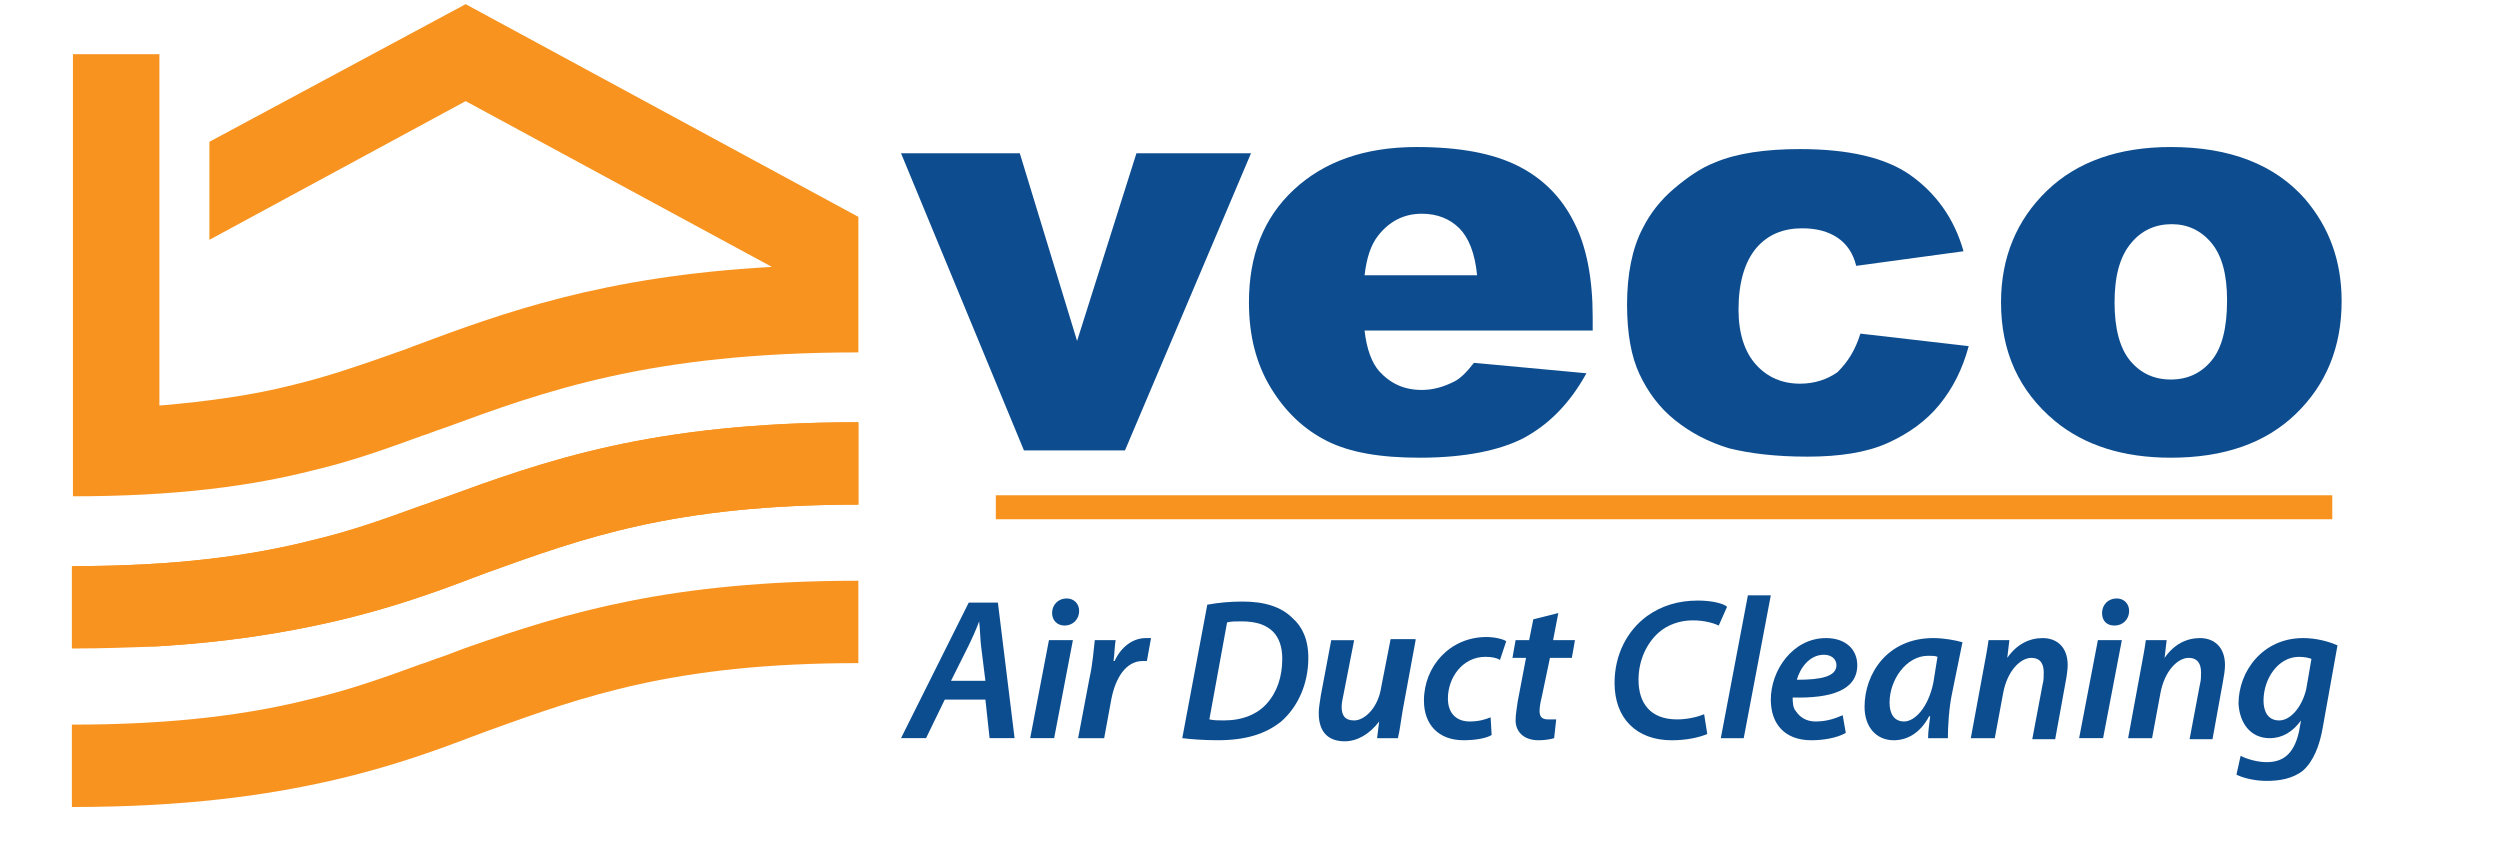 <svg width="130" height="45" viewBox="0 0 130 45" fill="none" xmlns="http://www.w3.org/2000/svg">
<path d="M46.853 7.969H53.029L56.008 17.728L59.095 7.969H65.053L58.499 23.421H53.245L46.853 7.969Z" fill="#0D4D8F"/>
<path d="M82.82 17.187H70.958C71.066 18.163 71.337 18.867 71.716 19.301C72.312 19.952 73.016 20.277 73.937 20.277C74.533 20.277 75.075 20.114 75.616 19.843C75.941 19.681 76.266 19.355 76.645 18.867L82.495 19.41C81.629 20.982 80.545 22.066 79.245 22.771C77.999 23.422 76.158 23.801 73.829 23.801C71.77 23.801 70.2 23.53 69.008 22.934C67.816 22.337 66.841 21.416 66.083 20.169C65.325 18.922 64.945 17.458 64.945 15.723C64.945 13.283 65.704 11.331 67.275 9.867C68.845 8.404 70.958 7.645 73.666 7.645C75.887 7.645 77.62 7.97 78.92 8.62C80.22 9.271 81.195 10.247 81.845 11.548C82.495 12.795 82.82 14.476 82.82 16.482V17.187ZM76.808 14.313C76.7 13.175 76.374 12.361 75.887 11.873C75.4 11.386 74.749 11.114 73.937 11.114C73.016 11.114 72.258 11.494 71.662 12.253C71.283 12.741 71.066 13.392 70.958 14.313H76.808Z" fill="#0D4D8F"/>
<path d="M96.741 17.348L102.374 17.999C102.049 19.192 101.562 20.168 100.857 21.035C100.153 21.903 99.232 22.553 98.149 23.041C97.066 23.529 95.657 23.746 93.978 23.746C92.353 23.746 90.999 23.583 89.916 23.312C88.832 22.987 87.912 22.499 87.099 21.848C86.287 21.198 85.691 20.384 85.257 19.463C84.824 18.541 84.607 17.348 84.607 15.83C84.607 14.258 84.878 12.903 85.42 11.872C85.799 11.113 86.341 10.409 87.045 9.812C87.749 9.216 88.453 8.728 89.157 8.457C90.295 7.969 91.812 7.752 93.599 7.752C96.091 7.752 98.041 8.186 99.341 9.107C100.641 10.029 101.616 11.33 102.103 13.065L96.524 13.824C96.362 13.174 96.037 12.686 95.549 12.36C95.062 12.035 94.466 11.872 93.707 11.872C92.732 11.872 91.92 12.198 91.324 12.903C90.728 13.607 90.403 14.692 90.403 16.101C90.403 17.348 90.728 18.324 91.324 18.975C91.92 19.625 92.678 19.951 93.599 19.951C94.357 19.951 95.007 19.734 95.549 19.354C96.091 18.812 96.47 18.216 96.741 17.348Z" fill="#0D4D8F"/>
<path d="M104.053 15.723C104.053 13.392 104.865 11.44 106.436 9.922C108.007 8.404 110.174 7.645 112.882 7.645C115.969 7.645 118.299 8.566 119.869 10.355C121.115 11.819 121.765 13.554 121.765 15.669C121.765 18.054 120.953 20.006 119.382 21.524C117.811 23.042 115.644 23.801 112.882 23.801C110.39 23.801 108.386 23.151 106.869 21.904C104.974 20.331 104.053 18.271 104.053 15.723ZM109.957 15.723C109.957 17.078 110.228 18.108 110.769 18.759C111.311 19.41 112.015 19.735 112.882 19.735C113.749 19.735 114.453 19.41 114.994 18.759C115.536 18.108 115.807 17.078 115.807 15.614C115.807 14.259 115.536 13.283 114.994 12.633C114.453 11.982 113.749 11.657 112.936 11.657C112.069 11.657 111.365 11.982 110.824 12.633C110.228 13.337 109.957 14.367 109.957 15.723Z" fill="#0D4D8F"/>
<path d="M121.279 25.754H51.783V27.001H121.279V25.754Z" fill="#F7931E"/>
<path d="M49.129 36.378L48.154 38.384H46.853L50.374 31.336H51.891L52.758 38.384H51.458L51.241 36.378H49.129ZM51.241 35.402L51.024 33.667C50.97 33.288 50.97 32.746 50.916 32.312C50.754 32.746 50.537 33.233 50.32 33.667L49.453 35.402H51.241Z" fill="#0C4D8F"/>
<path d="M53.57 38.384L54.545 33.288H55.791L54.816 38.384H53.57ZM54.708 31.878C54.708 31.444 55.033 31.119 55.466 31.119C55.845 31.119 56.116 31.39 56.116 31.77C56.116 32.203 55.791 32.529 55.358 32.529C54.979 32.529 54.708 32.258 54.708 31.878Z" fill="#0C4D8F"/>
<path d="M56.062 38.385L56.658 35.24C56.821 34.535 56.875 33.722 56.929 33.288H58.013C57.958 33.613 57.958 33.993 57.904 34.373H57.958C58.283 33.668 58.879 33.18 59.583 33.18C59.692 33.18 59.746 33.18 59.854 33.18L59.638 34.373C59.583 34.373 59.475 34.373 59.421 34.373C58.554 34.373 58.013 35.24 57.796 36.324L57.417 38.385H56.062Z" fill="#0C4D8F"/>
<path d="M62.779 31.444C63.374 31.335 63.97 31.281 64.62 31.281C65.758 31.281 66.624 31.552 67.22 32.149C67.708 32.583 68.033 33.233 68.033 34.209C68.033 35.564 67.491 36.757 66.624 37.516C65.812 38.167 64.783 38.492 63.32 38.492C62.562 38.492 61.912 38.438 61.478 38.384L62.779 31.444ZM62.887 37.408C63.103 37.462 63.374 37.462 63.645 37.462C64.62 37.462 65.379 37.137 65.866 36.594C66.408 35.998 66.678 35.185 66.678 34.263C66.678 33.07 66.083 32.311 64.566 32.311C64.295 32.311 63.97 32.311 63.808 32.366L62.887 37.408Z" fill="#0C4D8F"/>
<path d="M73.612 33.289L72.962 36.813C72.853 37.409 72.799 37.951 72.691 38.385H71.608L71.716 37.517C71.228 38.168 70.578 38.548 69.928 38.548C69.17 38.548 68.574 38.168 68.574 37.084C68.574 36.813 68.628 36.542 68.683 36.162L69.224 33.289H70.416L69.874 36.054C69.82 36.325 69.766 36.542 69.766 36.758C69.766 37.192 69.928 37.463 70.416 37.463C70.957 37.463 71.662 36.813 71.824 35.728L72.312 33.234H73.612V33.289Z" fill="#0C4D8F"/>
<path d="M77.566 38.221C77.295 38.384 76.753 38.492 76.103 38.492C74.803 38.492 74.045 37.679 74.045 36.432C74.045 34.643 75.399 33.125 77.295 33.125C77.728 33.125 78.162 33.233 78.324 33.342L77.999 34.318C77.837 34.209 77.566 34.155 77.241 34.155C76.049 34.155 75.291 35.239 75.291 36.324C75.291 37.083 75.724 37.517 76.428 37.517C76.916 37.517 77.241 37.408 77.512 37.3L77.566 38.221Z" fill="#0C4D8F"/>
<path d="M81.032 31.879L80.761 33.288H81.898L81.736 34.21H80.598L80.165 36.27C80.111 36.487 80.057 36.758 80.057 36.975C80.057 37.246 80.165 37.409 80.49 37.409C80.653 37.409 80.761 37.409 80.923 37.409L80.815 38.385C80.653 38.439 80.328 38.493 80.003 38.493C79.19 38.493 78.811 38.005 78.811 37.463C78.811 37.192 78.865 36.867 78.919 36.487L79.353 34.21H78.648L78.811 33.288H79.515L79.732 32.204L81.032 31.879Z" fill="#0C4D8F"/>
<path d="M88.778 38.168C88.399 38.331 87.749 38.494 86.936 38.494C85.094 38.494 83.957 37.355 83.957 35.512C83.957 34.048 84.607 32.801 85.636 32.042C86.394 31.5 87.261 31.229 88.29 31.229C89.049 31.229 89.644 31.391 89.807 31.554L89.374 32.53C89.157 32.421 88.669 32.259 88.019 32.259C87.37 32.259 86.719 32.475 86.232 32.909C85.636 33.451 85.203 34.319 85.203 35.349C85.203 36.542 85.799 37.409 87.207 37.409C87.695 37.409 88.236 37.301 88.615 37.138L88.778 38.168Z" fill="#0C4D8F"/>
<path d="M89.482 38.385L90.891 30.957H92.082L90.674 38.385H89.482Z" fill="#0C4D8F"/>
<path d="M95.982 38.113C95.495 38.385 94.79 38.493 94.195 38.493C92.786 38.493 92.082 37.626 92.082 36.379C92.082 34.86 93.219 33.18 94.953 33.18C95.982 33.18 96.578 33.776 96.578 34.589C96.578 35.891 95.224 36.324 93.219 36.27C93.219 36.433 93.219 36.812 93.382 36.975C93.599 37.3 93.924 37.517 94.411 37.517C95.007 37.517 95.44 37.354 95.82 37.192L95.982 38.113ZM94.844 34.047C94.086 34.047 93.599 34.752 93.436 35.348C94.682 35.348 95.495 35.186 95.495 34.589C95.495 34.264 95.224 34.047 94.844 34.047Z" fill="#0C4D8F"/>
<path d="M100.261 38.385C100.261 38.059 100.315 37.68 100.37 37.246H100.315C99.828 38.168 99.124 38.493 98.474 38.493C97.553 38.493 96.957 37.788 96.957 36.758C96.957 35.023 98.149 33.18 100.532 33.18C101.074 33.18 101.67 33.288 102.049 33.397L101.507 36.053C101.345 36.812 101.29 37.788 101.29 38.385H100.261ZM100.749 34.156C100.64 34.101 100.478 34.101 100.261 34.101C99.124 34.101 98.257 35.348 98.257 36.541C98.257 37.083 98.474 37.517 99.015 37.517C99.557 37.517 100.261 36.812 100.532 35.511L100.749 34.156Z" fill="#0C4D8F"/>
<path d="M102.482 38.385L103.132 34.86C103.241 34.264 103.349 33.722 103.403 33.288H104.487L104.378 34.21C104.866 33.505 105.516 33.18 106.22 33.18C106.924 33.18 107.52 33.613 107.52 34.589C107.52 34.806 107.466 35.186 107.412 35.457L106.87 38.439H105.678L106.22 35.565C106.274 35.403 106.274 35.132 106.274 34.969C106.274 34.535 106.112 34.21 105.624 34.21C105.082 34.21 104.378 34.86 104.162 36.053L103.728 38.385H102.482Z" fill="#0C4D8F"/>
<path d="M108.115 38.384L109.09 33.288H110.336L109.361 38.384H108.115ZM109.307 31.878C109.307 31.444 109.632 31.119 110.065 31.119C110.444 31.119 110.715 31.39 110.715 31.77C110.715 32.203 110.39 32.529 109.957 32.529C109.524 32.529 109.307 32.258 109.307 31.878Z" fill="#0C4D8F"/>
<path d="M110.662 38.385L111.312 34.86C111.42 34.264 111.529 33.722 111.583 33.288H112.666L112.558 34.21C113.045 33.505 113.695 33.18 114.4 33.18C115.104 33.18 115.7 33.613 115.7 34.589C115.7 34.806 115.645 35.186 115.591 35.457L115.05 38.439H113.858L114.4 35.565C114.454 35.403 114.454 35.132 114.454 34.969C114.454 34.535 114.291 34.21 113.804 34.21C113.262 34.21 112.558 34.86 112.341 36.053L111.908 38.385H110.662Z" fill="#0C4D8F"/>
<path d="M116.512 39.306C116.837 39.469 117.378 39.632 117.866 39.632C118.678 39.632 119.274 39.252 119.545 38.059L119.653 37.463C119.22 38.059 118.678 38.385 118.028 38.385C116.999 38.385 116.457 37.571 116.403 36.595C116.403 34.915 117.649 33.18 119.762 33.18C120.412 33.18 121.062 33.342 121.549 33.559L120.791 37.788C120.628 38.764 120.303 39.577 119.762 40.065C119.22 40.499 118.516 40.607 117.866 40.607C117.216 40.607 116.62 40.445 116.295 40.282L116.512 39.306ZM120.195 34.264C120.087 34.21 119.816 34.156 119.545 34.156C118.462 34.156 117.703 35.294 117.703 36.433C117.703 36.975 117.92 37.463 118.516 37.463C119.112 37.463 119.707 36.758 119.924 35.836L120.195 34.264Z" fill="#0C4D8F"/>
<path d="M44.634 21.957V26.24C35.047 26.24 30.334 27.975 25.351 29.764C24.755 29.981 24.213 30.198 23.617 30.415C21.722 31.12 19.717 31.77 17.388 32.312C14.788 32.909 11.809 33.397 8.126 33.614C6.772 33.668 5.309 33.722 3.738 33.722V29.439C9.155 29.439 13.055 28.897 16.251 28.084C18.309 27.596 20.097 26.945 21.884 26.294C22.263 26.186 22.588 26.023 22.967 25.915C28.33 23.963 33.855 21.957 44.634 21.957Z" fill="#F7931E"/>
<path d="M24.214 0.217L10.889 7.373V12.47L24.214 5.259L40.139 13.879C31.31 14.367 26.164 16.265 21.506 18L21.235 18.108C20.964 18.217 20.747 18.271 20.476 18.379C18.635 19.03 17.064 19.572 15.276 20.006C13.164 20.548 10.835 20.873 8.289 21.09V17.729V2.819H3.793V25.807C9.21 25.807 13.11 25.265 16.305 24.452C18.364 23.964 20.151 23.313 21.939 22.663C22.318 22.554 22.643 22.392 23.022 22.283C28.331 20.331 33.801 18.325 44.635 18.325V11.277L24.214 0.217Z" fill="#F7931E"/>
<path d="M44.635 21.957V26.24C35.047 26.24 30.335 27.975 25.351 29.764C24.756 29.981 24.214 30.198 23.618 30.415C21.722 31.12 19.718 31.77 17.389 32.312C14.789 32.909 11.81 33.397 8.126 33.614H3.793V29.439C9.21 29.439 13.11 28.897 16.305 28.084C18.364 27.596 20.151 26.945 21.939 26.294C22.318 26.186 22.643 26.023 23.022 25.915C28.331 23.963 33.855 21.957 44.635 21.957Z" fill="#F7931E"/>
<path d="M44.634 30.199V34.482C35.047 34.482 30.334 36.217 25.351 38.006C24.755 38.223 24.213 38.44 23.617 38.657C21.722 39.362 19.717 40.013 17.388 40.555C13.867 41.368 9.588 41.964 3.738 41.964V37.681C9.155 37.681 13.055 37.139 16.251 36.326C18.309 35.838 20.097 35.187 21.884 34.537C22.263 34.428 22.588 34.266 22.967 34.157C23.455 33.994 23.942 33.778 24.43 33.615C29.413 31.88 34.83 30.199 44.634 30.199Z" fill="#F7931E"/>
</svg>
